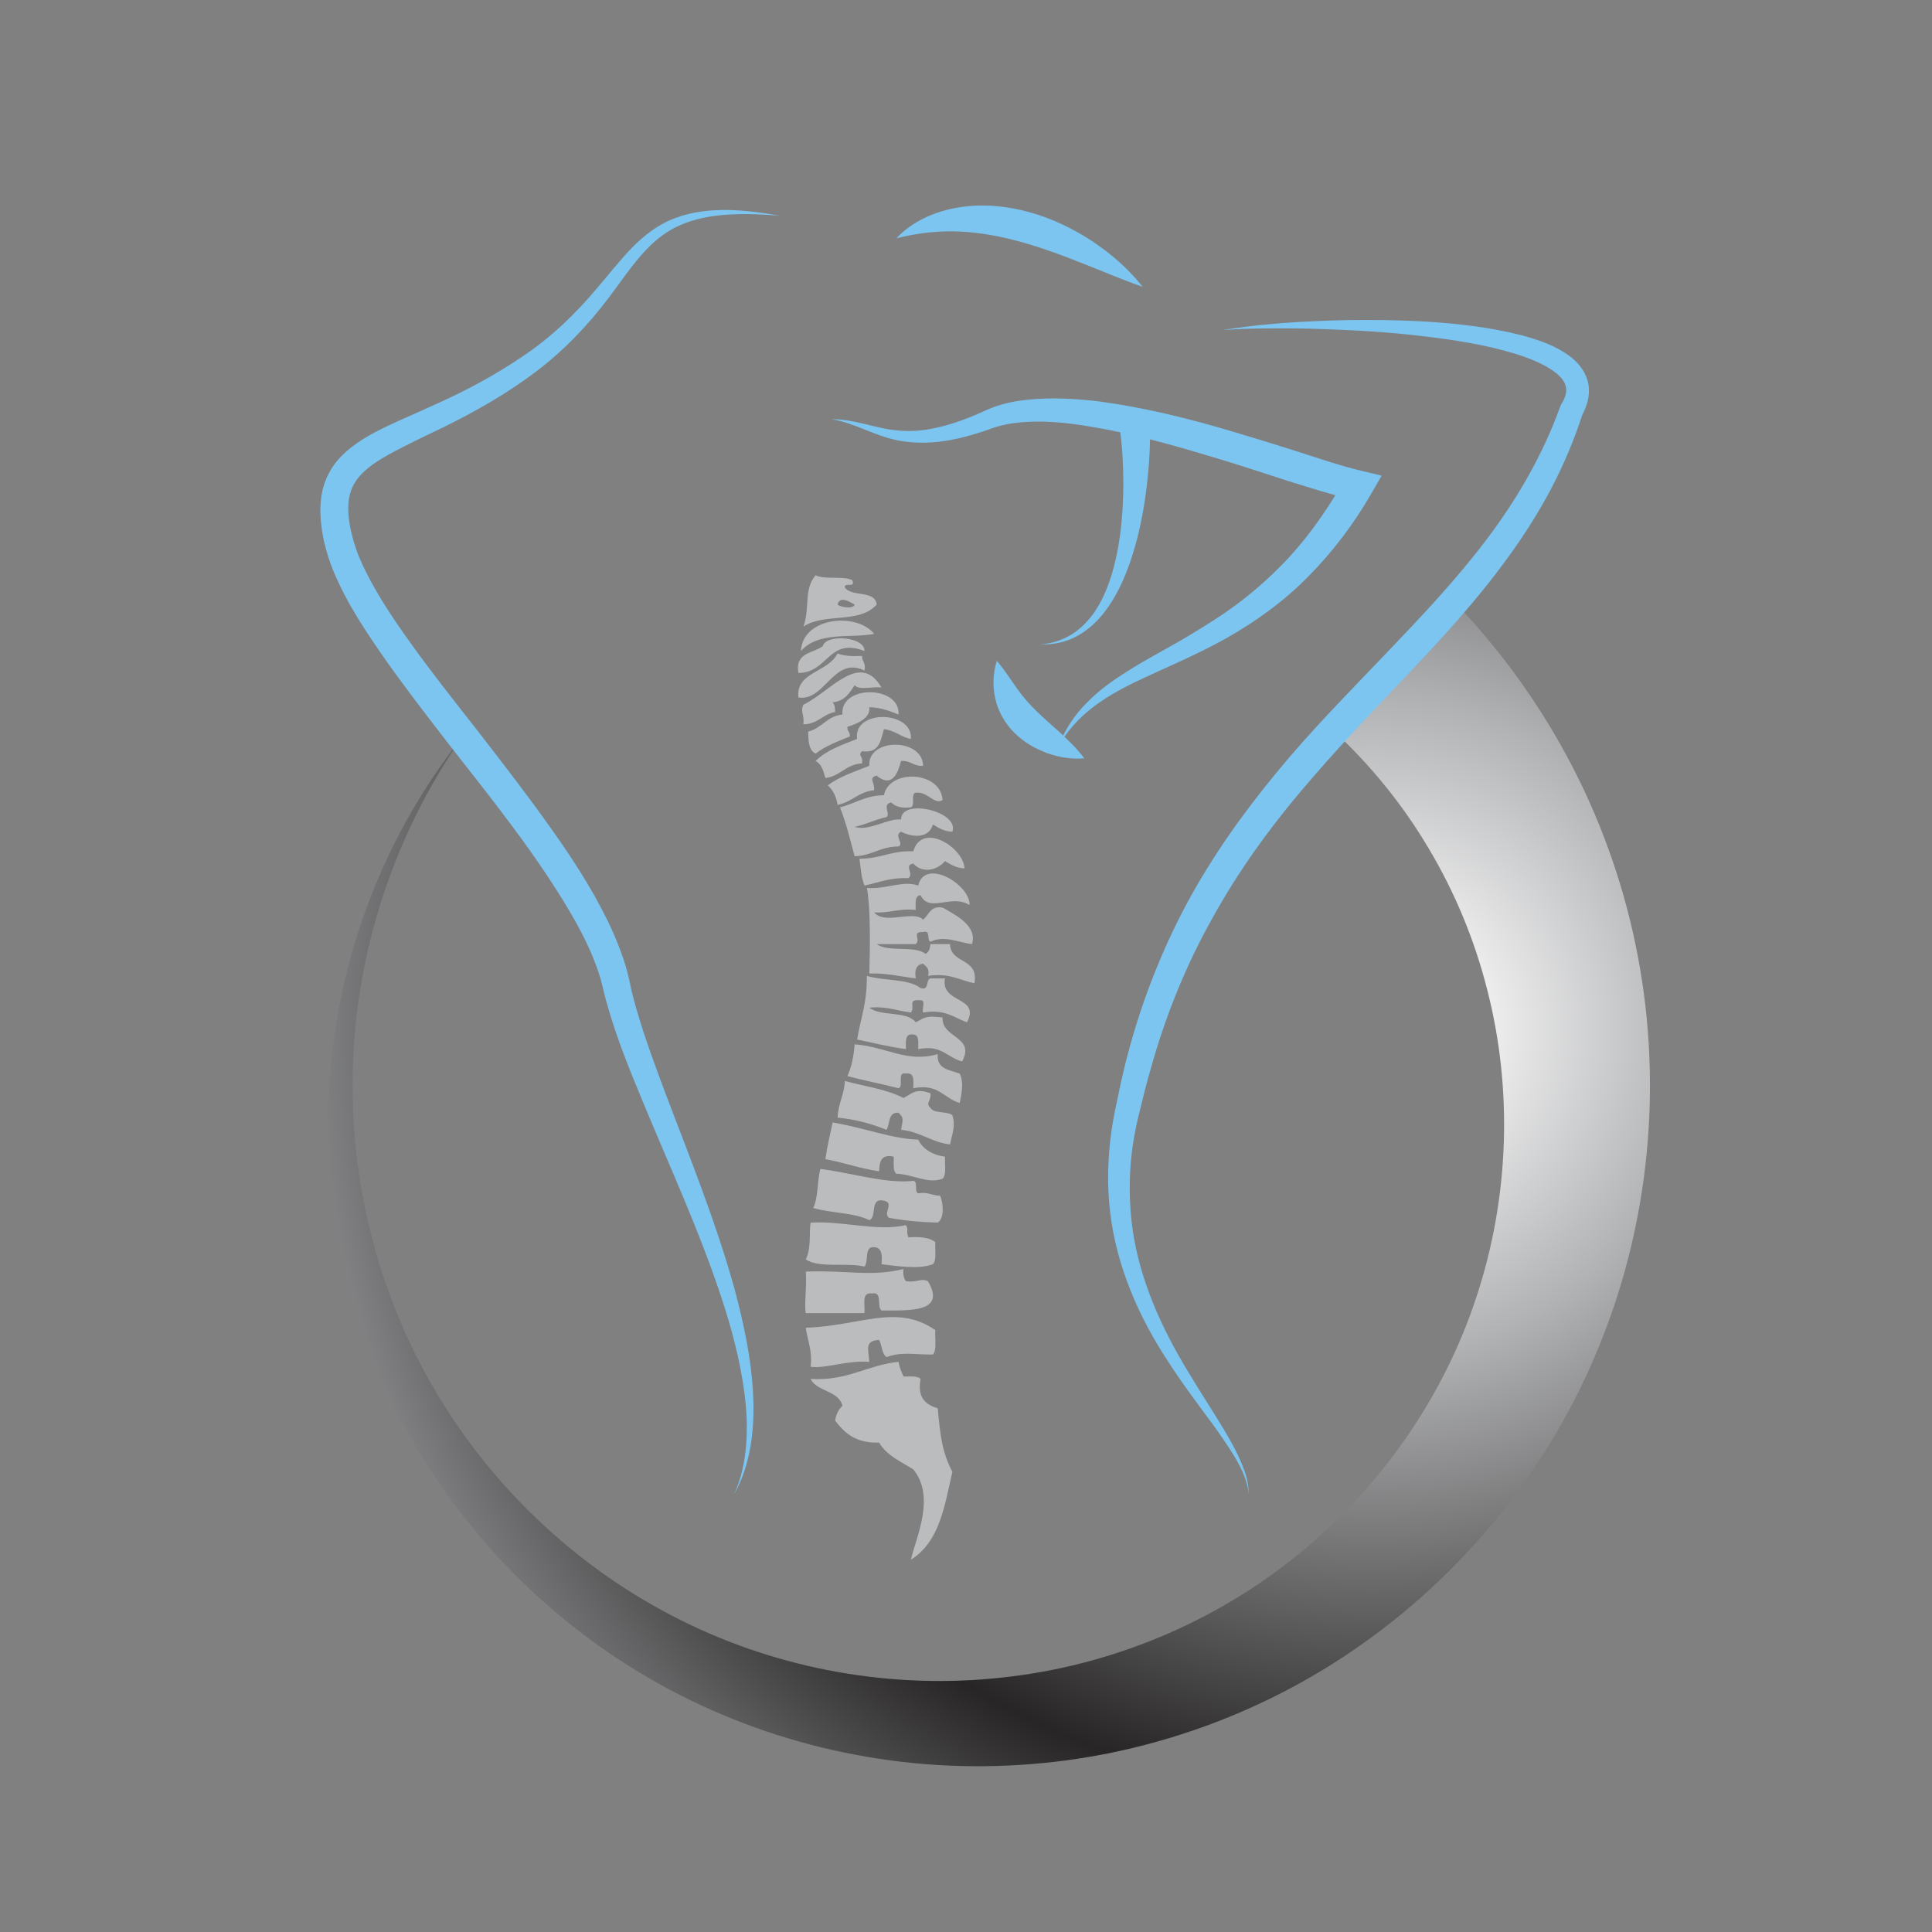<?xml version="1.0" encoding="iso-8859-1"?>
<!-- Generator: Adobe Illustrator 13.0.0, SVG Export Plug-In . SVG Version: 6.00 Build 14948)  -->
<!DOCTYPE svg PUBLIC "-//W3C//DTD SVG 1.1//EN" "http://www.w3.org/Graphics/SVG/1.1/DTD/svg11.dtd">
<svg version="1.1" id="Layer_1" xmlns="http://www.w3.org/2000/svg" xmlns:xlink="http://www.w3.org/1999/xlink" x="0px" y="0px"
	 width="100px" height="100px" viewBox="0 0 100 100" enable-background="new 0 0 100 100" xml:space="preserve">
<rect x="0" y="0" width="100" height="100" fill="#808080" stroke="none"/>
<g>
	<radialGradient id="SVGID_1_" cx="71.087" cy="53.215" r="76.65" gradientUnits="userSpaceOnUse">
		<stop  offset="0.036" style="stop-color:#FFFFFF"/>
		<stop  offset="0.224" style="stop-color:#B0B1B3"/>
		<stop  offset="0.521" style="stop-color:#272525"/>
		<stop  offset="0.77" style="stop-color:#9B9C9F"/>
	</radialGradient>
	<path fill="url(#SVGID_1_)" d="M75.493,31.381l0.408,0.442l0.447,0.496c0.283,0.327,0.567,0.654,0.839,0.992
		c0.551,0.665,1.079,1.356,1.575,2.06c1.003,1.411,1.902,2.899,2.688,4.431c1.575,3.074,2.698,6.36,3.329,9.722
		c1.275,6.726,0.578,13.745-1.945,19.991c-2.507,6.268-6.845,11.69-12.246,15.521c-5.396,3.854-11.876,6.062-18.389,6.346
		c-6.508,0.31-13.042-1.286-18.584-4.508c-5.554-3.215-10.093-8.006-12.982-13.614c-2.9-5.603-4.098-11.989-3.504-18.148
		c0.578-6.17,2.954-12.1,6.731-16.874c-3.467,5.003-5.413,10.965-5.592,16.944c-0.202,5.974,1.341,11.941,4.36,16.972
		c3.008,5.041,7.461,9.146,12.611,11.706c5.15,2.579,11.003,3.592,16.623,2.971c5.625-0.6,10.993-2.844,15.293-6.343
		c4.311-3.493,7.569-8.187,9.26-13.342c1.711-5.156,1.891-10.765,0.562-15.92c-0.654-2.583-1.679-5.053-3.031-7.314
		c-0.669-1.134-1.421-2.213-2.25-3.232c-0.409-0.506-0.84-1.002-1.286-1.477c-0.224-0.245-0.453-0.474-0.688-0.708l-0.337-0.332
		l-0.388-0.371L75.493,31.381z"/>
	<path fill="#7CC5F1" d="M40.362,11.167c-0.889-0.077-1.787-0.114-2.671-0.06c-0.877,0.054-1.754,0.212-2.539,0.571
		c-1.597,0.704-2.534,2.262-3.613,3.69c-1.08,1.444-2.366,2.796-3.837,3.897c-1.461,1.106-3.058,2.011-4.676,2.812
		c-0.812,0.398-1.63,0.774-2.398,1.178c-0.763,0.397-1.51,0.823-1.989,1.363c-0.485,0.528-0.66,1.187-0.605,1.967
		c0.022,0.381,0.098,0.785,0.202,1.183c0.054,0.207,0.109,0.387,0.18,0.6c0.06,0.18,0.13,0.37,0.213,0.561
		c0.664,1.532,1.651,3.003,2.676,4.431c1.03,1.434,2.131,2.829,3.237,4.235c1.095,1.412,2.19,2.828,3.259,4.283
		c1.063,1.461,2.104,2.944,3.003,4.546c0.447,0.807,0.867,1.63,1.205,2.507c0.174,0.436,0.327,0.883,0.452,1.346
		c0.126,0.485,0.196,0.906,0.306,1.314c0.436,1.673,1.057,3.34,1.679,5.009c1.264,3.329,2.616,6.665,3.581,10.143
		c0.462,1.744,0.85,3.521,0.948,5.335c0.104,1.793-0.092,3.685-0.97,5.259c0.365-0.817,0.55-1.699,0.616-2.577
		c0.071-0.883,0.027-1.766-0.087-2.643c-0.229-1.75-0.692-3.468-1.258-5.146c-1.123-3.362-2.616-6.6-3.989-9.913
		c-0.687-1.657-1.374-3.325-1.87-5.107c-0.137-0.452-0.223-0.91-0.332-1.291c-0.12-0.398-0.262-0.791-0.425-1.183
		c-0.327-0.785-0.73-1.547-1.172-2.3c-1.771-3.003-4.006-5.783-6.208-8.595c-1.095-1.417-2.196-2.839-3.242-4.311
		c-1.036-1.488-2.077-2.998-2.801-4.763c-0.093-0.224-0.169-0.448-0.251-0.698c-0.066-0.213-0.137-0.463-0.191-0.687
		c-0.109-0.469-0.185-0.954-0.207-1.46c-0.022-0.513,0.017-1.046,0.186-1.575c0.163-0.528,0.469-1.025,0.833-1.412
		c0.742-0.773,1.608-1.216,2.431-1.618c0.828-0.393,1.651-0.736,2.452-1.107c1.614-0.719,3.162-1.548,4.605-2.534
		c1.445-0.97,2.704-2.18,3.837-3.537c0.578-0.67,1.129-1.385,1.766-2.044c0.638-0.659,1.412-1.253,2.294-1.564
		c0.877-0.327,1.799-0.414,2.698-0.402C38.59,10.889,39.484,11.009,40.362,11.167z"/>
	<path fill="#7CC5F1" d="M46.396,12.334c0.817-0.872,2-1.401,3.215-1.597c1.228-0.202,2.485-0.082,3.651,0.24
		c1.172,0.321,2.268,0.851,3.26,1.499c0.986,0.66,1.885,1.433,2.621,2.37c-1.129-0.392-2.164-0.85-3.21-1.253
		c-1.036-0.414-2.06-0.785-3.096-1.074c-1.035-0.283-2.076-0.484-3.145-0.534C48.63,11.936,47.55,12.045,46.396,12.334z"/>
	<path fill="#7CC5F1" d="M43.044,21.697c1.187-0.01,2.321,0.501,3.438,0.583c1.127,0.12,2.234-0.147,3.297-0.523
		c0.262-0.098,0.529-0.202,0.79-0.316c0.262-0.108,0.513-0.239,0.823-0.354c0.616-0.229,1.232-0.343,1.848-0.403
		c1.231-0.12,2.447-0.048,3.641,0.092c2.383,0.322,4.688,0.894,6.948,1.57c1.129,0.333,2.252,0.682,3.363,1.036
		c1.111,0.359,2.229,0.742,3.298,0.992l1.024,0.246l-0.519,0.899c-0.894,1.558-1.989,3.019-3.264,4.305
		c-1.265,1.297-2.753,2.365-4.307,3.237c-1.558,0.872-3.193,1.532-4.74,2.277c-0.774,0.376-1.516,0.802-2.191,1.325
		c-0.666,0.528-1.254,1.171-1.695,1.935c0.316-0.818,0.807-1.581,1.445-2.213c0.621-0.648,1.361-1.167,2.108-1.64
		c0.747-0.474,1.521-0.894,2.277-1.319c0.758-0.425,1.494-0.872,2.213-1.335c1.439-0.916,2.73-2.005,3.876-3.238
		c1.139-1.236,2.087-2.637,2.926-4.104l0.513,1.145c-1.221-0.278-2.322-0.644-3.449-0.987c-1.112-0.36-2.219-0.725-3.331-1.068
		c-2.224-0.67-4.441-1.335-6.698-1.716c-1.122-0.202-2.251-0.338-3.356-0.294c-0.551,0.021-1.102,0.087-1.603,0.223
		c-0.245,0.066-0.528,0.175-0.817,0.273c-0.283,0.092-0.572,0.18-0.867,0.261c-1.16,0.316-2.426,0.447-3.629,0.196
		C45.201,22.526,44.204,21.883,43.044,21.697z"/>
	<path fill="#7CC5F1" d="M51.595,34.205c0.446,0.518,0.753,1.036,1.073,1.472c0.316,0.436,0.621,0.785,0.986,1.134
		c0.354,0.349,0.764,0.703,1.194,1.09c0.419,0.392,0.866,0.801,1.275,1.351c-0.682,0.055-1.31-0.055-1.913-0.267
		c-0.6-0.219-1.184-0.545-1.68-1.031c-0.495-0.474-0.866-1.127-1.014-1.787C51.371,35.502,51.393,34.859,51.595,34.205z"/>
	<path fill="#7CC5F1" d="M63.296,17.086c1.694-0.283,3.417-0.409,5.14-0.479c1.722-0.07,3.449-0.06,5.177,0.027
		c1.728,0.103,3.461,0.284,5.184,0.73c0.855,0.239,1.732,0.513,2.54,1.139c0.387,0.311,0.784,0.79,0.882,1.412
		c0.098,0.621-0.114,1.188-0.359,1.624l0.054-0.114c-0.424,1.324-0.97,2.611-1.612,3.842c-0.648,1.231-1.396,2.409-2.207,3.526
		c-1.618,2.251-3.482,4.272-5.353,6.24c-1.875,1.968-3.722,3.919-5.444,5.962s-3.271,4.218-4.551,6.54
		c-1.298,2.316-2.315,4.786-3.058,7.341c-0.189,0.638-0.364,1.281-0.523,1.93l-0.244,0.986c-0.077,0.316-0.143,0.632-0.203,0.959
		c-0.234,1.286-0.299,2.6-0.201,3.902c0.18,2.616,1.15,5.145,2.469,7.477c0.659,1.168,1.401,2.301,2.115,3.456
		c0.354,0.583,0.709,1.166,0.997,1.788c0.289,0.615,0.539,1.275,0.534,1.961c-0.06-0.681-0.359-1.296-0.692-1.874
		c-0.349-0.578-0.735-1.134-1.127-1.679c-0.802-1.09-1.625-2.175-2.366-3.33c-1.5-2.278-2.654-4.895-2.986-7.695
		c-0.169-1.39-0.131-2.812,0.065-4.202c0.048-0.349,0.108-0.687,0.18-1.041l0.207-0.992c0.142-0.676,0.294-1.346,0.474-2.011
		c0.709-2.665,1.717-5.259,3.02-7.706c1.313-2.442,2.922-4.709,4.671-6.824c1.744-2.125,3.668-4.071,5.537-6.028
		c1.869-1.951,3.717-3.896,5.319-6.017c1.602-2.115,2.932-4.42,3.826-6.906l0.027-0.07l0.027-0.044
		c0.381-0.621,0.343-1.068-0.202-1.548c-0.54-0.458-1.319-0.779-2.098-1.029c-1.581-0.496-3.276-0.752-4.966-0.949
		c-1.688-0.202-3.4-0.3-5.111-0.359c-0.855-0.027-1.712-0.039-2.568-0.033C65.013,17,64.151,17.015,63.296,17.086z"/>
	<path fill="#7CC5F1" d="M59.514,21.724c0.049,1.221-0.033,2.398-0.175,3.575c-0.147,1.171-0.376,2.339-0.735,3.466
		c-0.36,1.128-0.856,2.246-1.636,3.161c-0.392,0.446-0.866,0.839-1.405,1.09c-0.534,0.255-1.135,0.359-1.706,0.337
		c0.571-0.043,1.133-0.218,1.608-0.512c0.479-0.3,0.871-0.704,1.188-1.167c0.621-0.92,0.959-2.011,1.177-3.106
		c0.214-1.101,0.3-2.229,0.312-3.357c0.005-1.123-0.055-2.257-0.225-3.33L59.514,21.724z"/>
	<g>
		<path fill-rule="evenodd" clip-rule="evenodd" fill="#BABCBE" d="M42.215,29.774c0.474,0.245,1.417,0.017,1.896,0.256
			c0.196,0.447-0.431,0.076-0.381,0.376c0.332,0.512,1.575,0.115,1.646,0.888c-0.911,1.014-2.665,0.403-3.793,1.139
			C41.937,31.475,41.583,30.521,42.215,29.774z M43.354,31.294c0.104,0.114,0.807,0.267,0.882,0
			C44.007,31.164,43.463,30.81,43.354,31.294z"/>
		<path fill-rule="evenodd" clip-rule="evenodd" fill="#BABCBE" d="M45.245,32.809c-1.216,0.241-2.883-0.147-3.788,0.889
			C41.534,31.938,44.346,31.676,45.245,32.809z"/>
		<path fill-rule="evenodd" clip-rule="evenodd" fill="#BABCBE" d="M44.744,33.698c-1.859-0.736-1.892,1.144-3.418,1.133
			c-0.19-1.079,0.769-1.003,1.265-1.39C42.749,32.804,44.776,32.946,44.744,33.698z"/>
		<path fill-rule="evenodd" clip-rule="evenodd" fill="#BABCBE" d="M41.326,36.102c-0.152-1.319,1.515-1.28,2.028-2.278
			c0.333,0.131,0.774,0.153,1.265,0.126c-0.006,0.299,0.217,0.37,0.125,0.757C43.142,33.932,42.706,36.319,41.326,36.102z"/>
		<path fill-rule="evenodd" clip-rule="evenodd" fill="#BABCBE" d="M45.627,35.589c-0.426-0.077-1.172,0.164-1.391-0.125
			c-0.267,0.414-0.523,0.828-1.139,0.888c0.098,0.109,0.136,0.284,0.126,0.502c-0.649,0.114-0.889,0.631-1.641,0.637
			c0.06-0.561-0.174-0.631,0-1.013C43.032,35.764,44.515,33.681,45.627,35.589z"/>
		<path fill-rule="evenodd" clip-rule="evenodd" fill="#BABCBE" d="M46.509,36.984c-0.446-0.18-0.898-0.359-1.515-0.381
			c0.076,0.523-0.523,0.834-1.133,1.014c-0.022,0.229,0.152,0.267,0.125,0.501c-0.627,0.261-1.275,0.496-1.771,0.889
			c-0.343-0.164-0.381-0.627-0.381-1.14c0.708-0.174,0.964-0.806,1.771-0.882C43.463,35.432,46.602,35.459,46.509,36.984z"/>
		<path fill-rule="evenodd" clip-rule="evenodd" fill="#BABCBE" d="M44.619,38.881c-0.241,0.24,0.07,0.229,0,0.632
			c-0.846,0.044-1.113,0.66-1.898,0.757c-0.098-0.364-0.201-0.725-0.506-0.882c0.551-0.551,1.357-0.834,2.147-1.139
			c-0.212-1.554,2.905-1.477,2.784,0c-0.533-0.104-0.822-0.447-1.395-0.507C45.583,38.33,45.512,39.017,44.619,38.881z"/>
		<path fill-rule="evenodd" clip-rule="evenodd" fill="#BABCBE" d="M45.376,40.146c-0.458,0.115-0.077,0.371-0.131,0.758
			c-0.806,0.07-1.149,0.615-1.891,0.757c-0.071-0.436-0.24-0.774-0.507-1.009c0.594-0.457,1.401-0.713,2.147-1.014
			c-0.093-1.46,2.764-1.45,2.785,0c-0.507,0.039-0.639-0.289-1.139-0.25C46.516,39.802,46.264,40.881,45.376,40.146z"/>
		<path fill-rule="evenodd" clip-rule="evenodd" fill="#BABCBE" d="M47.146,41.786c-0.484,0.06-0.806-0.033-1.013-0.25
			c-0.507,0.092-0.012,0.594-0.251,0.757c-0.595,0.125-1.052,0.381-1.646,0.506c0.736,0.246,1.756-0.468,2.404-0.381
			c-0.018-1.128,3.035-0.425,2.653,0.633c-0.446-0.017-0.719-0.207-1.007-0.376c-0.203,0.736-1.042,0.676-1.646,0.376
			c-0.398,0.18,0.174,0.626-0.132,0.763c-0.932-0.005-1.366,0.479-2.272,0.506c-0.283-1.03-0.381-1.536-0.757-2.534
			c0.774-0.19,1.325-0.616,2.273-0.626c0.268-1.374,2.938-1.265,3.035,0.25c-0.43,0.273-0.757-0.452-1.39-0.381
			C47.115,41.083,47.393,41.698,47.146,41.786z"/>
		<path fill-rule="evenodd" clip-rule="evenodd" fill="#BABCBE" d="M49.926,44.947c-0.445-0.017-0.719-0.207-1.014-0.376
			c-0.414,0.491-1.176,0.643-1.64,0.125c-0.518,0.104,0.065,0.518-0.257,0.758c-0.926-0.043-1.537,0.229-2.271,0.382
			c-0.159-0.393-0.197-0.899-0.257-1.39c1.068,0.011,1.679-0.436,2.785-0.381C47.714,42.527,49.851,43.83,49.926,44.947z"/>
		<path fill-rule="evenodd" clip-rule="evenodd" fill="#BABCBE" d="M50.183,46.849c-0.932-0.604-2.075,0.431-2.534-0.512
			c-0.321,0.016-0.251,0.424-0.251,0.763c-0.854-0.098-1.346,0.174-2.152,0.125c0.556,0.665,2.022-0.136,2.534,0.376
			c0.305-0.234,0.359-0.73,1.008-0.626c0.676,0.392,1.816,0.942,1.521,1.891c-0.688-0.077-1.429-0.474-2.153-0.12
			c-0.202-0.099,0.032-0.622-0.376-0.507c-0.633-0.011-0.088,0.371-0.382,0.627c-0.675,0-1.346,0-2.021,0
			c0.578,0.436,1.974,0.055,2.528,0.506c0.169-0.082,0.234-0.267,0.251-0.506c0.338,0,0.675,0,1.014,0
			c0.038,1.057,1.505,0.686,1.265,2.028c-0.769-0.159-1.303-0.551-2.403-0.383c0.108-0.402-0.109-0.479-0.251-0.631
			c-0.338,0.043-0.459,0.305-0.382,0.763c-0.784-0.098-1.493-0.279-2.403-0.257c0.033-1.28,0.076-3.313-0.125-4.425
			c0.986,0.082,1.863-0.409,2.654-0.125C47.883,44.369,50.242,45.802,50.183,46.849z"/>
		<path fill-rule="evenodd" clip-rule="evenodd" fill="#BABCBE" d="M44.869,50.511c0.866,0.273,2.146,0.132,2.779,0.633
			c0.475,0.137,0.25-0.425,0.507-0.501c0.257,0,0.507,0,0.757,0c-0.25,1.323,1.849,0.904,1.14,2.272
			c-0.681-0.245-1.149-0.703-2.272-0.507c-0.07-0.18,0.148-0.654-0.131-0.632c-0.73-0.071-0.251,0.343-0.502,0.632
			c-0.713-0.087-1.264-0.338-2.152-0.251c0.589,0.469,1.951,0.152,2.403,0.758c0.54-0.289,0.551-0.344,1.39-0.251
			c-0.06,1.09,1.707,0.965,1.014,2.273c-0.779-0.187-1.057-0.884-2.277-0.633c0-0.332,0.07-0.741-0.251-0.758
			c-0.452-0.071-0.387,0.377-0.382,0.758c-0.882-0.125-1.7-0.321-2.528-0.501C44.597,52.484,44.869,51.961,44.869,50.511z"/>
		<path fill-rule="evenodd" clip-rule="evenodd" fill="#BABCBE" d="M44.236,54.054c1.674,0.131,2.693,0.971,4.301,0.508
			c-0.066,0.779,0.611,0.817,1.139,1.007c0.219,0.448,0.098,1.041,0,1.521c-0.828-0.234-1.09-1.024-2.403-0.764
			c0.005-0.382,0.071-0.828-0.382-0.758c-0.495-0.114-0.093,0.672-0.382,0.758c-0.866-0.223-1.782-0.397-2.647-0.626
			C44.073,55.236,44.188,54.681,44.236,54.054z"/>
		<path fill-rule="evenodd" clip-rule="evenodd" fill="#BABCBE" d="M43.73,55.951c1.024,0.282,2.185,0.43,3.036,0.883
			c0.534-0.3,0.682-0.496,1.39-0.251c0.065,0.397-0.272,0.495,0,0.757c0.19,0.316,0.856,0.159,1.139,0.382
			c0.169,0.55,0,0.948-0.125,1.516c-0.976-0.121-1.53-0.665-2.528-0.758c0.065-0.479,0.18-0.594-0.132-0.883
			c-0.55-0.055-0.435,0.572-0.626,0.883c-0.746-0.306-1.57-0.54-2.529-0.632C43.381,57.117,43.697,56.675,43.73,55.951z"/>
		<path fill-rule="evenodd" clip-rule="evenodd" fill="#BABCBE" d="M43.098,58.098c1.744,0.3,3.052,0.845,4.426,0.889
			c0.186,0.393,0.615,0.774,1.389,0.883c-0.021,0.397,0.088,0.932-0.125,1.14c-0.769,0.294-1.542-0.24-2.403-0.257
			c-0.175-0.158-0.12-0.545-0.125-0.883c-0.659-0.152-0.741,0.268-0.757,0.757c-0.987-0.146-1.821-0.451-2.781-0.631
			C42.815,59.33,42.967,58.725,43.098,58.098z"/>
		<path fill-rule="evenodd" clip-rule="evenodd" fill="#BABCBE" d="M42.466,60.501c1.744,0.24,3.247,0.735,4.681,0.633
			c0.458-0.12,0.126,0.545,0.377,0.633c0.512-0.088,0.725,0.119,1.139,0.125c0.168,0.397,0.223,1.166-0.125,1.39
			c-0.905-0.022-1.75-0.104-2.528-0.251c-0.323-0.229,0.3-0.779-0.257-0.883c-0.764-0.18-0.338,0.84-0.758,1.008
			c-0.779-0.397-2-0.359-2.905-0.632C42.362,62,42.285,61.123,42.466,60.501z"/>
		<path fill-rule="evenodd" clip-rule="evenodd" fill="#BABCBE" d="M46.891,63.411c0.164,0.295-0.016,0.234,0.125,0.633
			c0.589-0.038,1.096,0,1.396,0.251c-0.027,0.397,0.081,0.932-0.125,1.139c-0.698,0.284-1.924,0.093-2.66,0
			c0.049-0.469,0.021-0.861-0.382-0.883c-0.54-0.044-0.262,0.741-0.501,1.008c-0.911-0.229-2.377,0.099-3.036-0.376
			c0.294-0.571,0.163-1.428,0.25-1.901C43.681,63.188,45.393,63.755,46.891,63.411z"/>
		<path fill-rule="evenodd" clip-rule="evenodd" fill="#BABCBE" d="M46.766,65.684c-0.038,0.296,0.021,0.491,0.125,0.633
			c0.589,0.076,0.764-0.175,1.14,0c0.976,1.646-1.003,1.505-2.403,1.515c-0.262-0.195,0.076-1.002-0.502-0.882
			c-0.551-0.082-0.344,0.588-0.381,1.014c-1.014,0-2.023,0-3.036,0c-0.093-0.354,0.06-1.417,0-2.147
			C43.921,65.738,45.061,66.099,46.766,65.684z"/>
		<path fill-rule="evenodd" clip-rule="evenodd" fill="#BABCBE" d="M48.412,68.846c-0.033,0.431,0.092,1.024-0.125,1.265
			c-1.037,0.005-1.564-0.159-2.404,0.13c-0.246-0.18-0.229-0.615-0.381-0.888c-0.758,0.054-0.557,0.441-0.508,1.139
			c-1.128-0.099-2.299,0.365-3.036,0.25c0.099-0.854-0.164-1.351-0.25-2.021C44.499,68.644,46.396,67.45,48.412,68.846z"/>
		<path fill-rule="evenodd" clip-rule="evenodd" fill="#BABCBE" d="M47.648,71.374c-0.18,0.986,0.272,1.33,0.889,1.521
			c0.136,1.488,0.245,2.306,0.757,3.287c-0.403,1.765-0.653,3.613-2.147,4.55c0.283-1.204,1.281-3.253,0.126-4.676
			c-0.649-0.409-1.39-0.725-1.771-1.39c-1.189,0.049-1.789-0.49-2.278-1.14c0.06-0.326,0.18-0.583,0.381-0.757
			c-0.197-0.817-1.313-0.714-1.646-1.396c1.929,0.114,2.905-0.72,4.55-0.883c0.044,0.295,0.153,0.523,0.257,0.758
			C47.098,71.254,47.49,71.199,47.648,71.374z"/>
	</g>
</g>
</svg>

